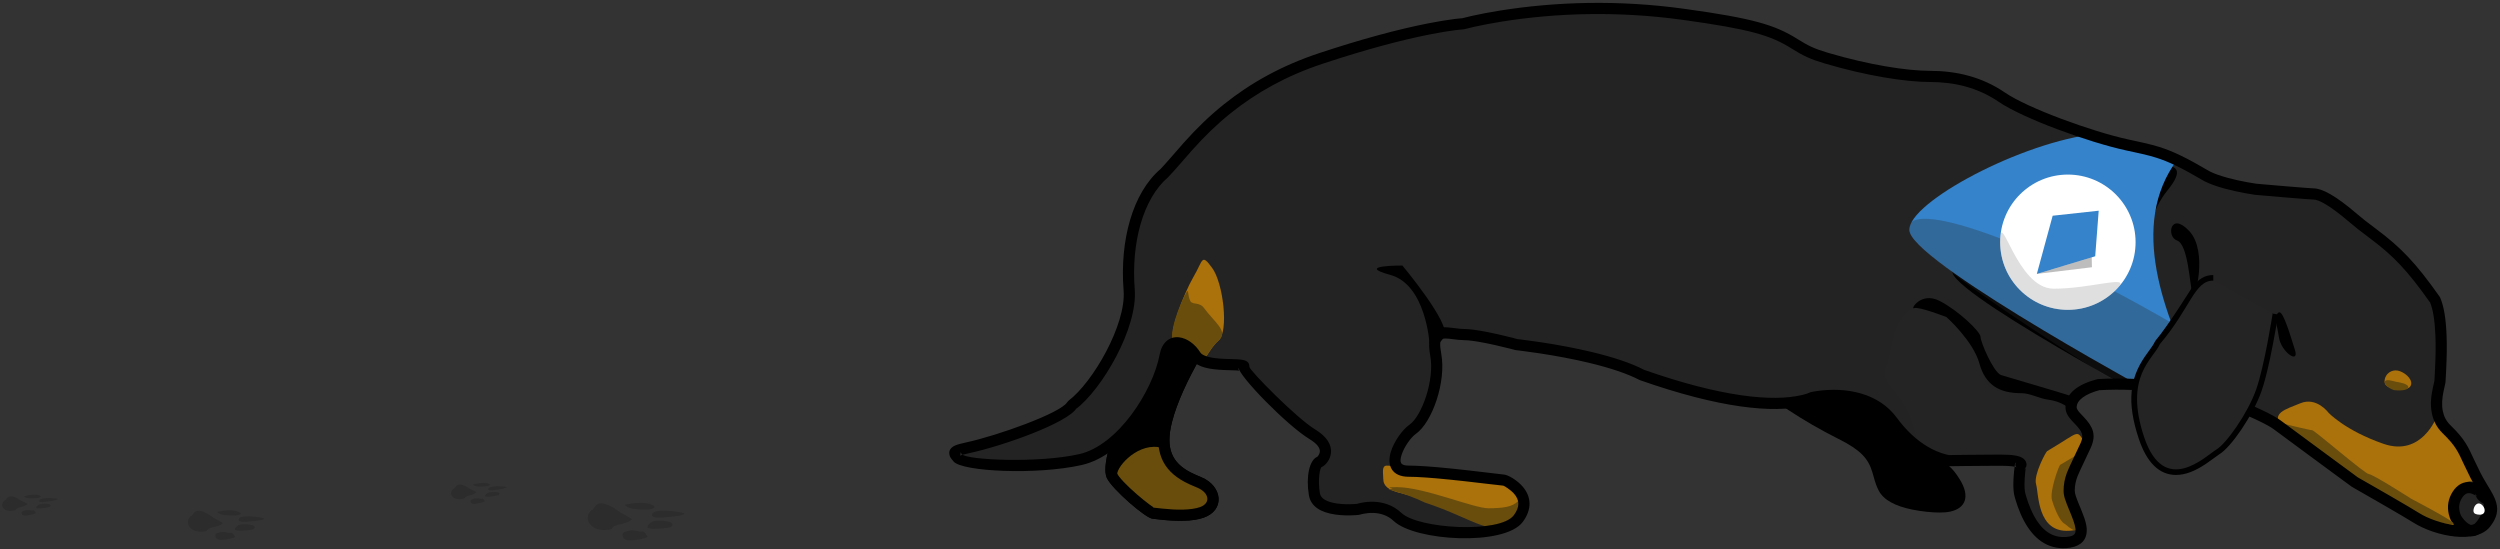 <?xml version="1.0" encoding="UTF-8" standalone="no"?>
<svg width="551px" height="121px" viewBox="0 0 551 121" version="1.1" xmlns="http://www.w3.org/2000/svg" xmlns:xlink="http://www.w3.org/1999/xlink">
    <rect x="0" y="0" width="551" height="121" fill="#333333" stroke="none"/>
    <!-- Generator: Sketch 3.6.1 (26313) - http://www.bohemiancoding.com/sketch -->
    <title>SVG / Pootle</title>
    <desc>Created with Sketch.</desc>
    <defs></defs>
    <g id="Desktop" stroke="none" stroke-width="1" fill="none" fill-rule="evenodd">
        <g id="Team" transform="translate(-566, -276)">
            <g id="SVG-/-Pootle" transform="translate(565, 276)">
                <g id="Group-2" transform="translate(244.27, 60.85)">
                    <path d="M20.815,0.327 C20.674,0.369 20.424,0.449 20.081,0.567 C19.517,0.762 18.892,0.998 18.219,1.276 C16.298,2.068 14.376,3.04 12.575,4.203 C8.948,6.546 6.265,9.362 4.953,12.716 C3.354,16.803 3.311,20.026 4.154,24.673 C4.739,27.904 4.793,28.561 4.427,29.329 C1.707,35.042 -0.474,41.961 0.669,44.469 C1.782,46.913 9.352,53.473 10.783,53.473 C10.797,53.473 12.141,53.637 12.733,53.699 C14.426,53.877 15.995,53.966 17.5,53.931 C19.24,53.89 20.745,53.681 21.977,53.257 C26.805,51.592 26.177,46.264 21.486,44.322 C20.232,43.803 19.68,43.558 18.979,43.184 C15.085,41.105 13.543,38.03 15.037,32.165 C16.095,28.007 18.47,22.814 21.476,17.639 C22.645,15.626 23.834,13.755 24.81,12.368 C25.241,11.757 25.606,11.274 25.865,10.971 C25.967,10.851 26.043,10.773 26.069,10.75 C25.652,11.103 25.247,11.279 24.575,10.607 C24.69,10.953 24.69,10.953 26.491,10.437 C26.734,9.475 26.734,9.475 26.646,9.361 C26.612,9.247 26.566,9.135 26.496,8.98 C26.396,8.76 26.238,8.438 26.022,8.014 C25.653,7.29 25.122,6.278 24.469,5.051 C24.437,4.991 24.437,4.991 24.405,4.931 C23.932,4.045 23.427,3.103 22.921,2.167 C22.617,1.604 22.381,1.169 22.246,0.92 L21.771,0.044 L20.815,0.327 L20.815,0.327 Z" id="Hind-Leg-Second" fill="#000000"></path>
                    <path d="M16.37,44.067 C15.107,43.841 13.333,37.859 11.999,37.684 C6.887,37.015 2.381,42.627 3.005,43.998 C4.124,46.453 11.416,52.281 11.999,52.281 C12.581,52.281 16.53,53.57 20.269,52.281 C24.008,50.992 24.848,47.734 21.222,46.234 C20.148,45.789 18.936,44.526 16.37,44.067 Z" id="Hind-Leg-Pattern" fill="#694D0C"></path>
                    <path d="M20.815,0.327 C20.674,0.369 20.424,0.449 20.081,0.567 C19.517,0.762 18.892,0.998 18.219,1.276 C16.298,2.068 14.376,3.04 12.575,4.203 C8.948,6.546 6.265,9.362 4.953,12.716 C3.354,16.803 3.311,20.026 4.154,24.673 C4.739,27.904 4.793,28.561 4.427,29.329 C1.707,35.042 -0.474,41.961 0.669,44.469 C1.782,46.913 9.352,53.473 10.783,53.473 C10.797,53.473 12.141,53.637 12.733,53.699 C14.426,53.877 15.995,53.966 17.5,53.931 C19.24,53.89 20.745,53.681 21.977,53.257 C26.805,51.592 26.177,46.264 21.486,44.322 C20.232,43.803 19.68,43.558 18.979,43.184 C15.085,41.105 13.543,38.03 15.037,32.165 C16.095,28.007 18.47,22.814 21.476,17.639 C22.645,15.626 23.834,13.755 24.81,12.368 C25.241,11.757 25.606,11.274 25.865,10.971 C25.967,10.851 26.043,10.773 26.069,10.75 C25.652,11.103 25.247,11.279 24.575,10.607 C24.69,10.953 24.69,10.953 26.491,10.437 C26.734,9.475 26.734,9.475 26.646,9.361 C26.612,9.247 26.566,9.135 26.496,8.98 C26.396,8.76 26.238,8.438 26.022,8.014 C25.653,7.29 25.122,6.278 24.469,5.051 C24.437,4.991 24.437,4.991 24.405,4.931 C23.932,4.045 23.427,3.103 22.921,2.167 C22.617,1.604 22.381,1.169 22.246,0.92 L21.771,0.044 L20.815,0.327 L20.815,0.327 Z M21.514,2.688 L20.082,2.095 C20.216,2.342 20.451,2.776 20.754,3.336 C21.257,4.269 21.761,5.207 22.231,6.089 C22.263,6.148 22.263,6.148 22.295,6.208 C22.942,7.423 23.467,8.423 23.827,9.131 C24.027,9.524 24.172,9.819 24.253,9.997 C24.278,10.052 24.293,10.088 24.284,10.059 C24.21,10.001 24.21,10.001 24.449,9.061 C26.235,8.55 26.235,8.55 26.316,8.866 C25.868,8.418 25.334,8.415 24.892,8.607 C24.733,8.676 24.606,8.763 24.478,8.871 C24.331,8.996 24.174,9.16 23.992,9.372 C23.676,9.743 23.267,10.282 22.796,10.952 C21.777,12.399 20.55,14.33 19.346,16.403 C16.236,21.758 13.775,27.139 12.65,31.558 C10.864,38.572 12.965,42.765 17.819,45.356 C18.614,45.78 19.217,46.048 20.544,46.597 C23.336,47.753 23.611,50.089 21.174,50.929 C20.22,51.258 18.95,51.434 17.442,51.47 C16.059,51.502 14.587,51.418 12.991,51.251 C12.605,51.21 10.972,51.011 10.783,51.011 C11.056,51.011 10.953,50.959 10.937,50.949 C10.709,50.804 10.396,50.583 10.026,50.307 C9.229,49.712 8.248,48.918 7.293,48.091 C5.03,46.13 3.309,44.324 2.91,43.449 C2.227,41.949 4.343,35.234 6.651,30.387 C7.35,28.919 7.288,28.158 6.577,24.234 C5.808,19.995 5.846,17.194 7.247,13.613 C8.342,10.813 10.68,8.358 13.911,6.271 C15.576,5.197 17.367,4.29 19.159,3.551 C20.23,3.109 21.057,2.823 21.514,2.688 L21.514,2.688 Z" id="Hind-Leg-Second" fill="#000000"></path>
                </g>
                <path d="M392.188,88.322 C393.062,88.954 394.079,89.657 395.229,90.414 C398.507,92.572 402.193,94.729 406.208,96.742 C411.111,99.201 412.75,101.054 413.66,104.052 C413.731,104.286 413.79,104.49 413.905,104.901 C414.336,106.443 414.568,107.131 415.037,108.061 C416.135,110.241 418.772,111.547 422.429,112.306 C424.621,112.761 426.984,112.96 428.38,112.96 C429.371,112.966 430.079,112.922 430.885,112.743 C434.126,112.023 435.318,109.494 432.931,105.655 C431.209,102.885 430.017,102.026 427.693,101.197 C426.647,100.824 426.336,100.556 425.837,99.309 C425.542,98.575 424.165,94.398 423.723,93.227 C421.727,87.944 419.393,84.901 415.714,84.422 C413.537,84.138 409.656,84.162 404.499,84.418 C402.655,84.509 400.704,84.628 398.695,84.768 C396.969,84.888 395.297,85.016 393.743,85.145 C392.809,85.222 392.122,85.282 391.744,85.316 L388.646,85.599 L391.098,87.513 C391.292,87.664 391.659,87.939 392.188,88.322 Z" id="Front-Leg-Second" fill="#000000"></path>
                <path d="M403.481,12.796 C414.344,16.021 422.689,16.843 426.387,16.843 C430.085,16.843 436.396,17.445 442.203,21.423 C448.009,25.4 463.146,30.496 469.87,31.953 C476.594,33.41 478.66,33.697 487.478,38.879 C491.174,40.746 498.153,41.714 498.153,41.714 C498.153,41.714 509.94,42.749 510.892,42.749 C511.844,42.749 514.194,43.367 519.78,48.162 C525.366,52.958 529.057,53.861 537.688,66.097 C539.841,71.033 538.78,82.783 538.78,83.892 C538.78,85 536.315,90.817 540.22,94.602 C544.125,98.387 543.98,99.667 546.572,104.715 C549.163,109.763 551.821,111.607 548.795,115.373 C545.77,119.139 536.342,115.89 533.498,114.1 C530.654,112.31 520.024,106.265 520.024,106.265 C520.024,106.265 503.559,94.156 502.924,93.655 C502.289,93.155 486.854,83.49 463.495,84.775 C460.422,85.588 457.468,87.153 457.468,89.759 C457.468,92.366 462.6,93.651 460.758,97.997 C458.916,102.342 457.046,104.636 457.046,108.122 C457.046,111.608 463.448,119.128 456.312,119.577 C449.177,120.027 446.837,111.229 446.23,109.206 C445.622,107.184 446.281,102.708 446.281,102.708 C446.281,102.708 447.551,101.427 442.073,101.427 C436.595,101.427 430.57,101.53 430.57,101.53 C430.57,101.53 424.302,102.201 418.396,94.15 C412.489,86.099 400.367,87.631 400.367,87.631 C400.367,87.631 391.225,92.581 362.959,82.679 C353.994,77.964 335.297,75.961 335.297,75.961 C335.297,75.961 327.101,73.74 323.675,73.74 C320.249,73.74 316.187,71.498 317.432,78.137 C318.677,84.775 314.882,92.844 312.366,94.602 C309.849,96.36 305.5,103.849 311.466,103.849 C317.432,103.849 331.722,105.807 332.331,105.807 C332.939,105.807 339.55,108.996 335.638,114.287 C331.726,119.577 312.58,117.317 309.008,113.924 C305.437,110.531 300.339,112.257 300.339,112.257 C300.339,112.257 291.42,113.292 290.693,108.927 C289.966,104.563 291.104,102.11 291.786,101.82 C292.467,101.53 295.175,98.689 290.189,95.679 C285.202,92.668 275.145,81.975 275.145,80.867 C275.145,79.759 266.373,81.339 264.488,78.308 C262.604,75.276 258.618,74.014 257.803,78.347 C256.988,82.679 250.467,98.727 239.14,101.288 C227.813,103.849 213.125,102.132 212.121,100.935 C211.117,99.737 210.843,99.433 214.186,98.715 C217.529,97.997 235.147,92.833 237.26,89.288 C241.111,86.388 250.63,73.431 249.87,63.913 C249.11,54.395 251.263,43.586 257.641,38.134 C262.155,33.669 270.676,19.975 292.191,12.858 C313.705,5.742 323.477,5.236 323.477,5.236 C323.477,5.236 344.568,-0.637 372.052,3.16 C399.536,6.957 392.617,9.571 403.481,12.796 Z" id="Body" fill="#242323"></path>
                <path d="M306.643,102.624 C308.805,102.583 313.271,104.337 317.129,104.337 C323.094,104.337 331.515,106.01 332.123,106.01 C332.732,106.01 339.543,108.678 335.632,113.969 C331.72,119.259 327.534,114.481 316.167,110.751 C311.12,108.318 305.872,108.998 305.872,105.504 C305.872,104.269 305.462,102.647 306.643,102.624 Z" id="Hind-Leg-Pattern" fill="#AB710B"></path>
                <path d="M307.241,107.816 C309.403,107.775 305.039,107.367 308.897,107.367 C314.863,107.367 325.789,112.021 329.025,112.021 C332.26,112.021 334.384,111.702 335.524,110.508 C336.664,109.314 335.894,113.068 334.48,113.969 C330.569,119.259 326.383,114.481 315.016,110.751 C309.969,108.318 306.06,107.839 307.241,107.816 Z" id="Hind-Leg-Pattern" fill="#694D0C"></path>
                <path d="M457.06,108.135 C457.06,111.621 463.402,119.137 456.267,119.586 C449.131,120.036 446.802,110.158 446.195,108.135 C445.588,106.112 447.779,102.879 445.841,101.435 C443.903,99.99 433.239,101.415 433.239,101.415 C433.239,101.415 425.015,103.976 423.031,94.992 C421.047,86.007 415.164,85.35 416.8,80.73 C418.436,76.111 418.402,64.255 428.245,69.062 C438.087,73.869 436.759,78.032 437.423,80.254 C438.087,82.477 437.802,86.367 443.15,86.367 C448.497,86.367 454.64,86.785 455.287,88.686 C455.934,90.587 461.718,92.957 460.826,97.186 C459.934,101.415 457.341,104.892 457.341,106.015 C457.341,107.137 457.06,104.649 457.06,108.135 Z" id="Front-Leg" fill="#252424"></path>
                <path d="M460.947,98.095 C459.104,102.44 457.06,104.649 457.06,108.135 C457.06,111.621 464.196,116.534 457.06,116.984 C449.924,117.433 450.358,108.732 449.751,106.709 C449.143,104.686 451.958,99.496 452.192,99.429 C460.185,94.717 458.268,94.579 460.947,98.095 Z" id="Front-Leg-Pattern" fill="#AB710B"></path>
                <path d="M459.08,100.412 C457.237,104.757 457.06,104.649 457.06,108.135 C457.06,111.621 461.552,120.236 456.1,115.467 C455.045,115.014 453.884,112.294 453.276,110.271 C452.669,108.248 454.836,102.509 455.069,102.442 C463.063,97.73 459.848,99.472 459.08,100.412 Z" id="Front-Leg-Pattern" fill="#694D0C"></path>
                <path d="M538.051,91.844 C538.051,91.844 534.791,100.759 526.315,97.815 C517.84,94.871 514.197,90.956 514.197,90.956 C514.197,90.956 511.593,87.415 508.031,88.868 C504.469,90.321 501.658,90.994 503.732,94.102 C505.805,97.209 524.821,108.903 524.821,108.903 C524.821,108.903 539.444,118.049 540.799,116.716 C542.153,115.383 542.533,115.86 541.458,113.671 C540.384,111.482 539.956,111.92 542.808,107.896 C545.66,103.872 548.089,107.896 548.089,107.896" id="Snout-Pattern" fill="#AB710B"></path>
                <path d="M543.432,113.686 C543.395,113.62 543.318,113.45 543.235,113.2 C542.894,112.178 542.894,111.089 543.446,110.052 C544.304,108.437 545.318,108.291 546.945,109.442 L546.47,108.767 C546.733,109.712 547.204,110.294 547.912,110.737 C547.996,110.79 548.076,110.837 548.201,110.908 C548.466,111.063 548.42,110.995 548.42,111.372 C548.42,113.002 546.594,115.825 545.804,115.736 C545.354,115.685 544.817,115.346 544.279,114.782 C543.876,114.359 543.574,113.93 543.424,113.671 L543.432,113.686 Z M541.293,114.905 C541.532,115.318 541.939,115.895 542.496,116.48 C543.396,117.424 544.395,118.055 545.529,118.183 C548.16,118.479 550.882,114.268 550.882,111.372 C550.882,110.039 550.411,109.346 549.44,108.781 C549.312,108.707 549.267,108.681 549.218,108.65 C549.006,108.517 548.931,108.424 548.842,108.107 L548.725,107.685 L548.367,107.432 C545.606,105.48 542.879,105.87 541.271,108.896 C540.362,110.605 540.362,112.369 540.898,113.978 C541.034,114.386 541.175,114.696 541.284,114.89 L541.293,114.905 Z" id="Nose" fill="#000000"></path>
                <path d="M259.793,75.065 C258.226,74.194 261.897,64.684 264.058,60.995 C266.22,57.306 265.756,55.761 268.177,59.08 C270.598,62.398 271.878,73.034 269.556,75.065 C267.234,77.096 266.684,80.028 265.371,79.124 C264.058,78.22 261.36,75.935 259.793,75.065 Z" id="Ass-Pattern" fill="#AB710B"></path>
                <path d="M504.46,93.439 C504.46,93.439 510.072,94.812 510.595,94.812 C511.119,94.812 522.268,104.495 523.11,104.495 C523.953,104.495 532.457,109.937 532.457,109.937 C532.457,109.937 541.761,114.775 541.761,115.373 C541.761,115.97 538.492,114.872 536.532,114.872 C534.572,114.872 525.34,109.032 525.34,109.032 L516.702,103.313 L504.46,93.439 Z" id="Path-4061" fill="#694D0C"></path>
                <path d="M259.793,75.065 C258.226,74.194 261.251,66.34 262.509,64.396 C263.062,63.542 262.681,65.224 263.401,66.43 C263.846,67.176 265.401,66.571 266.326,67.839 C268.747,71.158 271.878,73.034 269.556,75.065 C267.234,77.096 266.684,80.028 265.371,79.124 C264.058,78.22 261.36,75.935 259.793,75.065 Z" id="Ass-Pattern" fill="#694D0C"></path>
                <path d="M486.635,94.422 C486.635,94.422 464.806,59.016 478.792,41.858 C492.778,24.701 429.301,54.083 431.334,60.177 C433.367,66.271 486.635,94.422 486.635,94.422 Z" id="Path-4065" fill="#000000"></path>
                <path d="M529.077,85.775 C530.437,85.775 532.541,85.55 532.541,84.191 C532.541,82.831 530.437,81.729 529.077,81.729 C527.717,81.729 526.614,82.831 526.614,84.191 C526.614,85.55 527.717,85.775 529.077,85.775 Z" id="Oval-177" fill="#AB710B" transform="translate(529.578, 83.752) rotate(10) translate(-529.578, -83.752) "></path>
                <path d="M528.867,86.051 C529.432,86.051 531.794,85.746 531.794,84.919 C531.794,84.091 529.432,84.162 528.867,84.162 C528.301,84.162 526.495,83.816 526.495,84.643 C526.495,85.47 528.301,86.051 528.867,86.051 Z" id="Oval-177" fill="#694D0C" transform="translate(529.144, 85.071) rotate(10) translate(-529.144, -85.071) "></path>
                <path d="M547.229,113.445 C547.794,113.445 548.668,113.309 548.668,112.481 C548.668,111.654 547.794,110.983 547.229,110.983 C546.664,110.983 546.205,111.654 546.205,112.481 C546.205,113.309 546.664,113.445 547.229,113.445 Z" id="Oval-177" fill="#FFFFFF" transform="translate(547.437, 112.214) rotate(10) translate(-547.437, -112.214) "></path>
                <path d="M316.067,75.701 C316.067,75.701 315.294,62.71 307.393,60.577 C299.491,58.444 310.091,58.525 310.091,58.525 C310.091,58.525 320.835,71.363 319.348,74.115 C317.86,76.868 316.067,75.701 316.067,75.701 Z" id="Path-4056" fill="#000000"></path>
                <path d="M456.807,87.076 C460.578,88.723 457.425,90.733 457.425,90.382 C457.425,90.141 455.346,88.429 452.45,88.094 C450.546,87.873 448.46,86.663 446.552,86.663 C441.743,86.663 438.599,84.968 437.239,80.046 C435.878,75.124 429.996,69.879 429.996,69.879 C429.996,69.879 423.829,67.485 422.882,67.92 C421.935,68.355 424.316,64.201 428.456,66.304 C432.595,68.407 437.513,73.122 437.513,74.248 C437.513,75.375 440.292,81.929 442.001,82.655 C442.208,82.743 456.289,86.85 456.807,87.076 Z" id="Path-4057" fill="#000000"></path>
                <path d="M484.182,64.654 C483.629,62.779 483.265,53.846 480.831,53.012 C478.397,52.178 479.356,46.446 483.532,50.943 C487.708,55.44 484.735,66.529 484.182,64.654 Z" id="Path-4058" fill="#000000"></path>
                <path d="M502.558,70.918 C502.558,70.918 502.769,71.239 503.29,74.422 C503.812,77.605 507.822,80.382 506.808,77.132 C505.795,73.882 504.272,68.831 503.415,68.831 C502.558,68.831 502.558,70.918 502.558,70.918 Z" id="Path-4059" fill="#000000"></path>
                <g id="Group" transform="translate(421, 29)">
                    <path d="M57.722,59.398 C57.722,59.398 68.719,64.567 64.423,55.661 C57.043,40.365 49.058,20.655 59.88,6.201 C57.855,4.899 52.174,3.511 48.325,2.714 C43.614,1.739 44.349,0.151 40.517,0.696 C23.593,3.101 -0.932,16.645 0.933,22.23 C3.566,30.114 57.722,59.398 57.722,59.398 Z" id="Path-4065" fill="#3483CB"></path>
                    <path d="M64.791,66.558 C64.791,66.558 87.014,58.61 58.859,42.302 C24.205,22.23 -1.7,14.347 0.933,22.23 C3.566,30.114 64.791,66.558 64.791,66.558 Z" id="Path-4065" fill-opacity="0.3" fill="#2C2C2C"></path>
                    <g id="PK-Kite_B-W" transform="translate(20.835, 9.476)">
                        <ellipse id="Oval" fill="#FFFFFF" cx="14.924" cy="14.906" rx="14.924" ry="14.906"></ellipse>
                        <path d="M14.924,29.812 C19.386,29.812 23.391,27.856 26.126,24.757 C28.443,22.13 20.019,25.152 11.776,25.152 C3.534,25.152 0,6.674 0,14.906 C0,23.138 6.682,29.812 14.924,29.812 Z" id="Oval" fill-opacity="0.3" fill="#939597"></path>
                        <path d="M11.573,9.07 L8.085,21.895 L20.949,18.005 L21.719,7.962 L11.573,9.07 Z" id="Shape" fill="#3483CB"></path>
                        <path d="M20.224,20.425 L20.179,18.231 L8.085,21.895 L20.224,20.425 Z" id="Shape" fill="#000000" opacity="0.26"></path>
                    </g>
                </g>
                <path d="M403.13,13.976 C412.41,16.73 421.033,18.074 426.387,18.074 C431.728,18.074 436.906,19.287 441.507,22.438 C446.797,26.062 461.294,31.355 469.609,33.156 C469.904,33.22 471.127,33.484 471.435,33.551 C472.087,33.692 472.585,33.803 473.048,33.909 C474.288,34.195 475.255,34.448 476.183,34.74 C479.015,35.628 481.846,36.997 486.854,39.94 C488.097,40.571 489.605,41.101 491.375,41.581 C492.824,41.973 494.37,42.31 495.914,42.592 C496.841,42.761 497.564,42.875 497.984,42.934 C498.414,42.973 499.063,43.03 499.903,43.102 C501.304,43.224 502.719,43.345 504.062,43.458 C504.256,43.475 504.256,43.475 504.45,43.491 C508.17,43.804 510.435,43.98 510.892,43.98 C512.072,43.98 514.596,45.334 518.978,49.096 C520.18,50.128 520.961,50.735 523.067,52.316 C523.232,52.439 523.232,52.439 523.395,52.562 C528.452,56.366 531.488,59.444 536.681,66.806 L536.559,66.589 C537.243,68.157 537.636,70.727 537.764,74.002 C537.853,76.291 537.811,78.685 537.681,81.307 C537.661,81.703 537.549,83.687 537.549,83.892 C537.549,83.906 537.521,84.066 537.459,84.342 C537.475,84.27 537.26,85.197 537.192,85.515 C536.755,87.556 536.628,89.292 536.975,91.048 C537.309,92.744 538.082,94.245 539.363,95.486 C540.791,96.87 541.673,97.916 542.351,98.993 C542.647,99.464 542.916,99.957 543.221,100.578 C543.192,100.518 544.763,103.888 545.476,105.277 C545.523,105.368 545.523,105.368 545.569,105.458 C545.934,106.157 546.308,106.818 546.775,107.604 C546.836,107.707 547.619,109.006 547.816,109.346 C548.485,110.496 548.796,111.211 548.885,111.849 C549.002,112.68 548.725,113.495 547.835,114.602 C545.891,117.023 538.225,115.621 534.154,113.058 C533.083,112.384 530.897,111.096 527.903,109.364 C527.813,109.312 527.813,109.312 527.724,109.261 C526.172,108.364 524.511,107.409 522.849,106.459 C522.267,106.127 521.907,105.921 521.243,105.542 C520.744,105.258 520.744,105.258 520.633,105.195 C520.62,105.175 520.62,105.175 520.018,104.732 C519.216,104.142 519.216,104.142 518.079,103.306 C516.073,101.83 514.067,100.353 512.195,98.975 C512.186,98.968 512.186,98.968 512.177,98.961 C507.151,95.259 503.942,92.89 503.687,92.689 C502.336,91.624 497.53,89.206 492.126,87.379 C483.503,84.464 473.852,82.972 463.428,83.546 L463.18,83.585 C458.988,84.694 456.236,86.7 456.236,89.759 C456.236,90.836 456.706,91.688 457.621,92.701 C457.818,92.919 458.027,93.138 458.422,93.547 C459.939,95.132 460.276,95.978 459.624,97.516 C459.585,97.609 459.585,97.609 459.545,97.701 C459.115,98.702 456.975,103.025 456.553,104.177 C456.061,105.52 455.814,106.768 455.814,108.122 C455.814,109.288 456.108,110.145 457.229,112.833 C457.358,113.143 457.41,113.27 457.484,113.451 C458.242,115.309 458.541,116.428 458.435,117.185 C458.339,117.87 457.818,118.249 456.235,118.349 C453.213,118.539 450.957,116.805 449.246,113.614 C448.783,112.748 448.386,111.822 448.037,110.836 C447.904,110.458 447.782,110.087 447.661,109.694 C447.589,109.46 447.381,108.759 447.409,108.853 C447.258,108.349 447.189,107.511 447.207,106.464 C447.219,105.727 447.272,104.93 447.352,104.126 C447.408,103.569 447.464,103.132 447.5,102.888 L447.156,103.575 C447.253,103.474 447.325,103.384 447.406,103.246 C447.79,102.595 447.74,101.75 447.041,101.14 C446.28,100.477 444.759,100.196 442.073,100.196 C441.625,100.196 441.165,100.197 440.694,100.198 C438.649,100.204 436.463,100.222 434.253,100.248 C433.293,100.259 432.393,100.271 431.579,100.283 C431.09,100.29 430.738,100.296 430.549,100.299 C430.573,100.294 430.313,100.251 429.927,100.158 C429.254,99.994 428.496,99.74 427.673,99.377 C425.287,98.324 422.888,96.598 420.632,94.034 C420.111,93.442 419.603,92.809 419.108,92.136 C417.131,89.44 414.433,87.687 411.223,86.744 C408.026,85.804 404.663,85.734 401.546,86.173 C400.869,86.268 400.369,86.365 400.082,86.433 L399.78,86.548 C399.59,86.651 399.081,86.845 398.211,87.052 C391.646,88.616 380.384,87.479 363.366,81.517 C360.618,80.057 356.606,78.724 351.758,77.565 C348.182,76.71 344.358,75.997 340.536,75.419 C339.199,75.217 337.957,75.046 336.841,74.906 C336.17,74.821 335.689,74.765 335.429,74.737 C335.357,74.702 334.889,74.579 334.266,74.421 C333.228,74.158 332.136,73.895 331.04,73.65 C330.333,73.491 329.647,73.345 328.988,73.214 C326.73,72.763 324.922,72.509 323.675,72.509 C323.382,72.509 323.06,72.49 322.684,72.452 C322.419,72.425 322.175,72.395 321.735,72.337 C319.324,72.021 318.473,72.018 317.432,72.69 C316.005,73.612 315.674,75.446 316.221,78.364 C317.23,83.743 314.352,91.713 311.66,93.593 C310.084,94.693 308.259,97.286 307.56,99.517 C306.567,102.683 307.855,105.08 311.466,105.08 C313.451,105.08 316.541,105.303 320.495,105.703 C321.538,105.808 322.629,105.924 323.771,106.052 C325.934,106.292 332.102,107.038 332.331,107.038 C332.449,107.038 333.947,107.925 334.741,108.86 C335.906,110.23 336.017,111.703 334.648,113.555 C331.645,117.616 313.594,116.582 309.856,113.031 C308.953,112.173 307.921,111.553 306.791,111.15 C304.86,110.463 302.844,110.449 300.96,110.831 C300.5,110.924 300.153,111.02 299.944,111.091 L300.197,111.034 C300.1,111.045 299.906,111.063 299.633,111.082 C298.348,111.17 296.954,111.156 295.668,110.971 C293.403,110.645 292.1,109.882 291.907,108.725 C291.381,105.567 291.961,103.083 292.268,102.953 C293.192,102.56 294.165,101.291 294.335,99.92 C294.569,98.023 293.416,96.189 290.825,94.625 C286.772,92.178 276.376,81.615 276.376,80.867 C276.376,79.741 275.671,79.419 274.516,79.263 C274.031,79.197 273.526,79.172 272.392,79.141 C270.981,79.103 270.476,79.083 269.737,79.025 C267.417,78.842 265.979,78.373 265.534,77.658 C264.408,75.846 262.628,74.543 260.885,74.343 C258.733,74.096 257.084,75.509 256.593,78.119 C255.068,86.222 247.351,98.17 238.868,100.088 C229.763,102.146 214.091,101.368 213.064,100.144 C212.762,99.783 212.647,99.624 212.663,99.695 C212.764,100.139 212.533,100.428 212.5,100.442 C212.814,100.304 213.428,100.137 214.445,99.918 C222.242,98.243 236.376,93.175 238.317,89.918 L238,90.272 C243.963,85.782 251.771,72.256 251.098,63.815 C250.278,53.542 252.923,43.786 258.441,39.07 C259.392,38.134 263.387,33.494 263.76,33.078 C266.488,30.032 269.129,27.454 272.206,24.98 C277.949,20.362 284.6,16.666 292.577,14.027 C301.943,10.929 309.777,8.846 316.141,7.586 C318.359,7.147 320.232,6.842 321.769,6.647 C322.678,6.532 323.266,6.479 323.54,6.465 L323.807,6.422 C324.164,6.322 324.871,6.144 325.905,5.913 C327.639,5.525 329.65,5.137 331.912,4.774 C343.954,2.843 357.574,2.402 371.883,4.379 C386.824,6.443 391.269,7.806 395.85,10.683 C395.851,10.684 395.851,10.684 395.852,10.685 C398.392,12.28 399.926,13.025 403.13,13.976 L403.13,13.976 Z M403.831,11.616 C400.867,10.736 399.527,10.085 397.162,8.6 C397.161,8.599 397.161,8.599 397.16,8.599 C392.24,5.509 387.478,4.048 372.221,1.941 C357.65,-0.072 343.79,0.376 331.522,2.343 C329.209,2.714 327.149,3.112 325.367,3.51 C324.291,3.751 323.543,3.94 323.146,4.05 L323.413,4.006 C323.077,4.024 322.428,4.082 321.459,4.205 C319.865,4.407 317.936,4.721 315.662,5.171 C309.196,6.451 301.264,8.561 291.804,11.69 C283.54,14.423 276.63,18.264 270.662,23.061 C267.47,25.628 264.737,28.297 261.925,31.436 C261.489,31.923 257.577,36.466 256.775,37.259 C250.617,42.519 247.766,53.029 248.643,64.011 C249.241,71.504 241.866,84.279 236.519,88.305 L236.202,88.658 C234.791,91.025 220.845,96.025 213.927,97.511 C212.755,97.763 212.023,97.963 211.512,98.187 C210.591,98.59 210.042,99.274 210.262,100.241 C210.375,100.741 210.522,100.945 211.177,101.725 C213.023,103.927 229.445,104.742 239.412,102.489 C249.081,100.303 257.327,87.536 259.013,78.574 C259.279,77.163 259.82,76.699 260.604,76.789 C261.531,76.895 262.686,77.74 263.442,78.957 C264.45,80.577 266.473,81.238 269.543,81.479 C270.34,81.542 270.869,81.563 272.325,81.603 C273.359,81.631 273.823,81.654 274.185,81.703 C274.095,81.69 273.914,81.608 273.914,80.867 C273.914,82.809 284.782,93.853 289.552,96.732 C291.383,97.838 291.991,98.805 291.89,99.618 C291.83,100.11 291.427,100.635 291.304,100.687 C289.619,101.403 288.786,104.974 289.478,109.129 C289.898,111.652 292.108,112.946 295.317,113.408 C296.802,113.621 298.358,113.637 299.802,113.538 C300.115,113.517 300.347,113.495 300.481,113.479 L300.734,113.423 C300.849,113.384 301.097,113.315 301.449,113.244 C302.932,112.944 304.517,112.954 305.964,113.469 C306.777,113.759 307.512,114.201 308.16,114.816 C312.869,119.29 332.633,120.422 336.628,115.019 C338.705,112.211 338.497,109.477 336.618,107.266 C335.398,105.831 333.28,104.576 332.331,104.576 C332.275,104.576 326.534,103.882 324.044,103.605 C322.893,103.477 321.795,103.359 320.742,103.253 C316.711,102.846 313.557,102.618 311.466,102.618 C309.713,102.618 309.369,101.978 309.91,100.253 C310.451,98.527 311.955,96.39 313.071,95.611 C316.59,93.153 319.822,84.203 318.642,77.91 C318.26,75.871 318.42,74.984 318.768,74.758 C319.088,74.552 319.702,74.554 321.414,74.778 C321.878,74.839 322.141,74.872 322.436,74.901 C322.889,74.947 323.29,74.971 323.675,74.971 C324.716,74.971 326.398,75.208 328.507,75.628 C329.145,75.755 329.813,75.898 330.501,76.052 C331.573,76.292 332.643,76.55 333.661,76.808 C334.27,76.962 334.725,77.082 334.975,77.15 C335.411,77.212 335.878,77.266 336.533,77.348 C337.629,77.486 338.851,77.655 340.168,77.853 C343.926,78.422 347.684,79.122 351.185,79.959 C355.851,81.075 359.688,82.35 362.386,83.768 C379.983,89.947 391.711,91.131 398.782,89.447 C399.861,89.19 400.572,88.919 400.953,88.713 L400.652,88.828 C400.867,88.777 401.293,88.695 401.889,88.611 C404.688,88.217 407.719,88.28 410.528,89.106 C413.246,89.905 415.485,91.359 417.122,93.592 C417.659,94.324 418.213,95.013 418.783,95.66 C423.082,100.546 427.447,102.473 430.455,102.756 C430.778,102.758 431.128,102.752 431.615,102.745 C432.427,102.733 433.324,102.721 434.282,102.709 C436.485,102.684 438.664,102.666 440.701,102.66 C441.17,102.659 441.628,102.658 442.073,102.658 C444.18,102.658 445.264,102.858 445.422,102.995 C445.139,102.748 445.112,102.29 445.284,101.998 C445.317,101.941 445.342,101.91 445.406,101.842 L445.122,102.129 L445.063,102.529 C445.022,102.809 444.962,103.282 444.902,103.881 C444.815,104.748 444.758,105.61 444.744,106.423 C444.723,107.703 444.81,108.758 445.05,109.56 C445.019,109.457 445.231,110.169 445.307,110.418 C445.438,110.842 445.569,111.245 445.715,111.657 C446.103,112.753 446.548,113.791 447.076,114.776 C449.195,118.729 452.236,121.067 456.39,120.806 C459.039,120.639 460.596,119.508 460.874,117.527 C461.062,116.185 460.689,114.786 459.765,112.521 C459.688,112.333 459.633,112.201 459.502,111.886 C458.55,109.601 458.277,108.806 458.277,108.122 C458.277,107.074 458.468,106.109 458.865,105.025 C459.233,104.023 461.33,99.785 461.808,98.673 C461.85,98.575 461.85,98.575 461.892,98.477 C463.021,95.814 462.324,94.063 460.202,91.845 C459.798,91.426 459.618,91.238 459.45,91.052 C458.907,90.451 458.699,90.074 458.699,89.759 C458.699,88.195 460.589,86.817 463.81,85.965 L463.563,86.004 C473.658,85.449 482.998,86.893 491.337,89.711 C496.494,91.455 501.055,93.749 502.161,94.622 C502.452,94.851 505.556,97.143 510.716,100.943 C510.725,100.95 510.725,100.95 510.734,100.957 C512.607,102.336 514.613,103.812 516.619,105.289 C517.756,106.125 517.756,106.125 518.559,106.715 C519.16,107.158 519.16,107.158 519.294,107.257 C519.525,107.398 519.525,107.398 520.023,107.681 C520.686,108.059 521.046,108.264 521.626,108.596 C523.285,109.545 524.943,110.497 526.491,111.392 C526.58,111.443 526.58,111.443 526.669,111.495 C529.635,113.21 531.807,114.49 532.842,115.142 C537.872,118.308 546.717,119.926 549.756,116.144 C551.043,114.541 551.544,113.069 551.324,111.507 C551.179,110.472 550.763,109.514 549.946,108.109 C549.737,107.75 548.945,106.435 548.892,106.346 C548.446,105.596 548.094,104.973 547.754,104.321 C547.71,104.237 547.71,104.237 547.667,104.153 C546.98,102.814 545.422,99.472 545.432,99.493 C545.092,98.8 544.782,98.234 544.435,97.682 C543.643,96.424 542.637,95.231 541.077,93.718 C540.171,92.84 539.632,91.793 539.391,90.572 C539.122,89.209 539.227,87.774 539.6,86.03 C539.663,85.736 539.874,84.829 539.861,84.883 C539.966,84.418 540.011,84.157 540.011,83.892 C540.011,83.768 540.116,81.927 540.141,81.428 C540.274,78.74 540.317,76.28 540.225,73.906 C540.086,70.347 539.654,67.526 538.816,65.605 L538.694,65.387 C533.349,57.81 530.132,54.549 524.876,50.595 C524.711,50.471 524.711,50.471 524.546,50.347 C522.482,48.798 521.73,48.213 520.582,47.228 C515.791,43.115 512.815,41.518 510.892,41.518 C510.546,41.518 508.17,41.333 504.656,41.038 C504.462,41.021 504.462,41.021 504.269,41.005 C502.929,40.892 501.515,40.771 500.116,40.65 C499.276,40.577 498.628,40.52 498.261,40.488 C497.935,40.441 497.246,40.333 496.357,40.17 C494.875,39.9 493.394,39.577 492.019,39.204 C490.396,38.765 489.034,38.286 488.034,37.78 C482.946,34.788 479.963,33.344 476.92,32.39 C475.923,32.078 474.898,31.809 473.6,31.51 C473.126,31.401 472.619,31.288 471.957,31.145 C471.648,31.077 470.424,30.814 470.131,30.75 C462.1,29.01 447.878,23.818 442.899,20.407 C437.829,16.935 432.183,15.612 426.387,15.612 C421.279,15.612 412.891,14.305 403.831,11.616 L403.831,11.616 Z" id="Body" fill="#000000"></path>
                <path d="M500.67,68.934 C500.648,69.081 500.603,69.361 500.539,69.753 C500.432,70.408 500.309,71.139 500.172,71.926 C499.78,74.173 499.352,76.42 498.905,78.513 C498.284,81.424 497.674,83.796 497.103,85.419 C495.447,90.135 490.919,96.809 488.829,98.043 C488.494,98.241 486.479,99.742 485.827,100.177 C483.835,101.506 482.095,102.23 480.543,102.216 C478.174,102.195 476.21,100.378 474.723,95.914 C472.264,88.538 472.914,84.183 475.696,80.072 C476.015,79.6 477.247,77.908 477.044,78.192 C477.584,77.437 477.922,76.894 478.172,76.328 L477.985,76.627 C480.97,73.107 486.233,64.63 486.143,64.746 C487.081,63.541 487.825,63.079 488.809,63.079 L488.809,60.617 C486.958,60.617 485.562,61.483 484.199,63.235 C484.17,63.272 478.944,71.689 476.107,75.034 L475.92,75.333 C475.754,75.709 475.491,76.131 475.041,76.759 C475.269,76.441 474.003,78.179 473.656,78.693 C470.451,83.429 469.682,88.58 472.386,96.692 C474.177,102.065 476.966,104.646 480.52,104.678 C482.68,104.697 484.827,103.804 487.194,102.225 C487.946,101.723 489.884,100.28 490.082,100.163 C492.754,98.584 497.596,91.447 499.427,86.235 C500.04,84.491 500.672,82.032 501.314,79.028 C501.768,76.9 502.201,74.624 502.598,72.349 C502.737,71.553 502.861,70.814 502.97,70.15 C503.035,69.751 503.08,69.465 503.104,69.311 L500.67,68.934 L500.67,68.934 Z" id="Ear" fill="#000000"></path>
                <path d="M501.887,69.122 C501.887,69.122 500.114,80.565 498.265,85.827 C496.416,91.09 491.674,97.793 489.455,99.103 C487.237,100.413 478.013,109.682 473.554,96.303 C469.095,82.925 475.551,79.211 477.046,75.83 C483.861,67.796 484.627,61.848 488.809,61.848" id="Ear" fill="#252424"></path>
                <g id="SVG-/-Group-3" transform="translate(77, 114.5) rotate(-1) translate(-77, -114.5) translate(1, 102)" fill="#2C2C2C">
                    <g id="Paw" transform="translate(139.79, 13.116) rotate(56) translate(-139.79, -13.116) translate(132.79, 3.616)">
                        <path d="M4.367,11.419 C4.367,11.419 7.026,9.99 7.096,10.215 C7.169,10.439 7.089,11.71 6.518,12.863 C5.946,14.015 6.072,14.815 6.227,15.029 C6.385,15.244 5.079,18.026 2.932,18.335 C0.752,18.643 0.155,16.566 0.364,16.232 C0.574,15.897 -0.652,14.733 0.502,13.459 C1.634,12.184 4.367,11.419 4.367,11.419 Z M9.406,14.065 C9.65,14.063 10.307,13.904 11.022,12.588 C11.718,11.271 12.498,9.536 12.146,9.541 C11.793,9.545 10.792,9.302 10.517,9.982 C10.241,10.663 9.012,10.89 8.453,13.017 C8.19,13.898 9.162,14.067 9.406,14.065 Z M11.015,8.118 C11.744,7.372 13.343,4.628 13.385,4.109 C13.434,3.589 12.958,3.072 12.104,3.889 C11.214,4.707 10.493,5.772 10.216,6.354 C9.938,6.937 10.096,7.76 10.096,7.76 C10.096,7.76 10.263,8.863 11.015,8.118 Z M10.242,5.001 C10.744,4.242 12.468,1.415 12.73,0.272 C13.028,-0.872 10.613,1.932 10.195,2.473 C9.772,3.013 8.321,4.85 8.615,5.712 C8.967,6.576 9.733,5.761 10.242,5.001 Z M5.234,8.736 C6.102,7.845 7.017,6.565 7.395,5.937 C7.774,5.309 8.349,3.713 6.648,4.987 C4.849,6.261 3.554,9.664 3.554,9.664 C3.554,9.664 4.344,9.626 5.234,8.736 Z" id="Combined-Shape"></path>
                    </g>
                    <g id="Paw" transform="translate(49.5, 12.5) rotate(56) translate(-49.5, -12.5) translate(44, 5)">
                        <path d="M3.431,9.015 C3.431,9.015 5.521,7.887 5.576,8.064 C5.633,8.241 5.57,9.245 5.121,10.155 C4.672,11.065 4.771,11.696 4.893,11.865 C5.017,12.035 3.991,14.231 2.303,14.475 C0.59,14.719 0.122,13.078 0.286,12.814 C0.451,12.551 -0.512,11.632 0.395,10.625 C1.284,9.619 3.431,9.015 3.431,9.015 Z M7.39,11.104 C7.582,11.102 8.098,10.977 8.66,9.938 C9.207,8.898 9.82,7.528 9.543,7.532 C9.266,7.536 8.48,7.344 8.263,7.881 C8.047,8.418 7.081,8.597 6.642,10.276 C6.435,10.972 7.199,11.106 7.39,11.104 Z M8.655,6.409 C9.228,5.82 10.484,3.654 10.517,3.244 C10.555,2.834 10.181,2.425 9.511,3.071 C8.811,3.716 8.245,4.557 8.027,5.017 C7.808,5.476 7.933,6.126 7.933,6.126 C7.933,6.126 8.063,6.997 8.655,6.409 Z M8.048,3.948 C8.441,3.349 9.796,1.117 10.002,0.214 C10.236,-0.688 8.339,1.525 8.011,1.952 C7.678,2.379 6.538,3.829 6.769,4.51 C7.046,5.191 7.648,4.548 8.048,3.948 Z M4.112,6.897 C4.795,6.194 5.513,5.183 5.811,4.687 C6.108,4.191 6.56,2.931 5.224,3.937 C3.81,4.943 2.793,7.629 2.793,7.629 C2.793,7.629 3.413,7.599 4.112,6.897 Z" id="Combined-Shape"></path>
                    </g>
                    <g id="Paw" transform="translate(105.5, 6.5) rotate(56) translate(-105.5, -6.5) translate(102, 1)">
                        <path d="M2.283,6.839 C2.283,6.839 3.674,5.983 3.71,6.118 C3.748,6.252 3.707,7.014 3.408,7.704 C3.109,8.394 3.175,8.873 3.256,9.002 C3.338,9.13 2.656,10.796 1.533,10.981 C0.393,11.166 0.081,9.922 0.191,9.722 C0.3,9.521 -0.341,8.824 0.263,8.061 C0.854,7.297 2.283,6.839 2.283,6.839 Z M4.918,8.424 C5.045,8.423 5.389,8.327 5.763,7.539 C6.127,6.751 6.535,5.711 6.35,5.714 C6.166,5.717 5.643,5.572 5.499,5.979 C5.355,6.386 4.712,6.522 4.42,7.796 C4.282,8.324 4.79,8.425 4.918,8.424 Z M5.759,4.862 C6.14,4.416 6.976,2.772 6.998,2.461 C7.024,2.15 6.775,1.84 6.329,2.33 C5.863,2.819 5.486,3.457 5.341,3.806 C5.196,4.155 5.279,4.648 5.279,4.648 C5.279,4.648 5.366,5.308 5.759,4.862 Z M5.355,2.995 C5.617,2.541 6.519,0.848 6.656,0.163 C6.812,-0.522 5.549,1.157 5.331,1.481 C5.109,1.805 4.351,2.905 4.504,3.421 C4.688,3.938 5.089,3.45 5.355,2.995 Z M2.736,5.232 C3.19,4.699 3.669,3.932 3.867,3.556 C4.064,3.179 4.365,2.224 3.476,2.987 C2.535,3.75 1.858,5.788 1.858,5.788 C1.858,5.788 2.271,5.765 2.736,5.232 Z" id="Combined-Shape"></path>
                    </g>
                    <g id="Paw" transform="translate(6.517, 7.362) rotate(56) translate(-6.517, -7.362) translate(3.017, 1.862)">
                        <path d="M2.283,6.839 C2.283,6.839 3.674,5.983 3.71,6.118 C3.748,6.252 3.707,7.014 3.408,7.704 C3.109,8.394 3.175,8.873 3.256,9.002 C3.338,9.13 2.656,10.796 1.533,10.981 C0.393,11.166 0.081,9.922 0.191,9.722 C0.3,9.521 -0.341,8.824 0.263,8.061 C0.854,7.297 2.283,6.839 2.283,6.839 Z M4.918,8.424 C5.045,8.423 5.389,8.327 5.763,7.539 C6.127,6.751 6.535,5.711 6.35,5.714 C6.166,5.717 5.643,5.572 5.499,5.979 C5.355,6.386 4.712,6.522 4.42,7.796 C4.282,8.324 4.79,8.425 4.918,8.424 Z M5.759,4.862 C6.14,4.416 6.976,2.772 6.998,2.461 C7.024,2.15 6.775,1.84 6.329,2.33 C5.863,2.819 5.486,3.457 5.341,3.806 C5.196,4.155 5.279,4.648 5.279,4.648 C5.279,4.648 5.366,5.308 5.759,4.862 Z M5.355,2.995 C5.617,2.541 6.519,0.848 6.656,0.163 C6.812,-0.522 5.549,1.157 5.331,1.481 C5.109,1.805 4.351,2.905 4.504,3.421 C4.688,3.938 5.089,3.45 5.355,2.995 Z M2.736,5.232 C3.19,4.699 3.669,3.932 3.867,3.556 C4.064,3.179 4.365,2.224 3.476,2.987 C2.535,3.75 1.858,5.788 1.858,5.788 C1.858,5.788 2.271,5.765 2.736,5.232 Z" id="Combined-Shape"></path>
                    </g>
                </g>
            </g>
        </g>
    </g>
</svg>